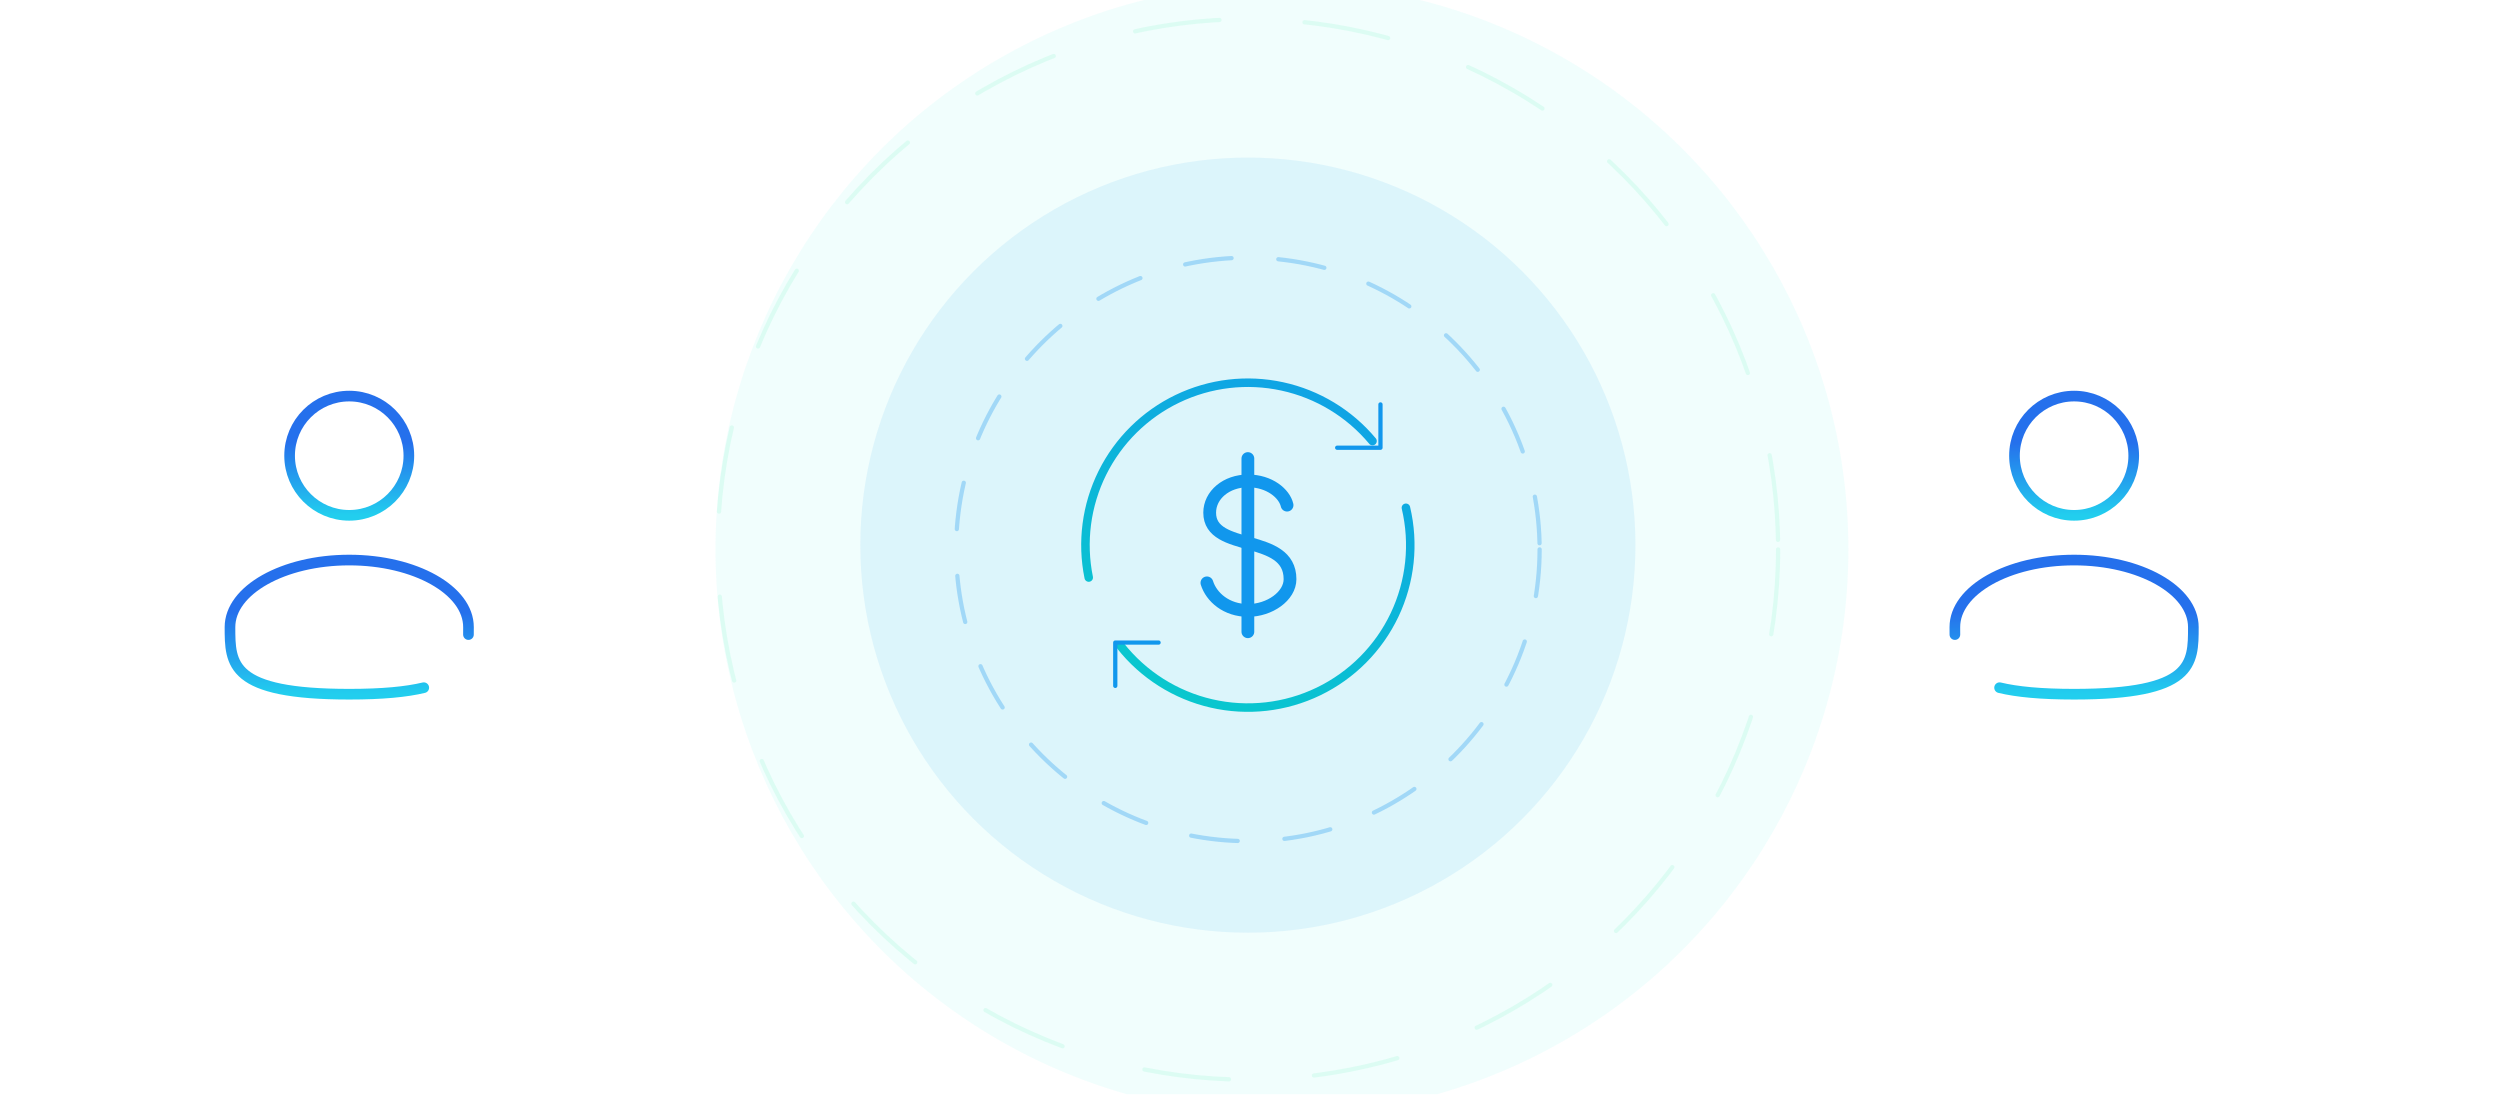 <svg width="587" height="257" viewBox="0 0 587 257" fill="none" xmlns="http://www.w3.org/2000/svg">
<g clip-path="url(#clip0_1378_2)">
<path d="M322.265 103.564C316.827 97.046 309.369 92.528 301.073 90.728C292.777 88.928 284.117 89.948 276.467 93.627C268.816 97.306 262.612 103.433 258.838 111.037C255.064 118.641 253.936 127.287 255.632 135.605M330.108 119.226C332.11 127.673 331.17 136.551 327.441 144.391C323.713 152.231 317.421 158.564 309.606 162.342C301.79 166.121 292.919 167.119 284.459 165.172C275.999 163.224 268.457 158.448 263.08 151.632" stroke="url(#paint0_linear_1378_2)" stroke-width="2" stroke-linecap="round"/>
<path d="M324.135 94.958V105.125H313.969M272.031 150.875H261.865V161.042" stroke="#1292EE" stroke-linecap="round" stroke-linejoin="round"/>
<path d="M293 107.667V148.333" stroke="#1292EE" stroke-width="3" stroke-linecap="round"/>
<path d="M302.201 118.606C301.591 115.912 298.119 112.913 293.03 112.913C287.942 112.913 284.033 116.217 284.033 120.385C284.033 129.86 302.897 124.991 302.897 135.991C302.897 139.961 298.119 143.331 293.036 143.331C287.952 143.331 284.424 140.205 283.382 136.855" stroke="#1292EE" stroke-width="3" stroke-linecap="round" stroke-linejoin="round"/>
<g filter="url(#filter0_f_1378_2)">
<circle cx="293" cy="128" r="91" fill="#1292EE" fill-opacity="0.09"/>
</g>
<g filter="url(#filter1_f_1378_2)">
<circle cx="301" cy="129" r="133" fill="#12EEE7" fill-opacity="0.06"/>
</g>
<circle cx="293" cy="129" r="68.5" stroke="#1292EE" stroke-opacity="0.29" stroke-linecap="round" stroke-dasharray="11 11"/>
<circle cx="293" cy="129" r="124.5" stroke="#12EE9A" stroke-opacity="0.09" stroke-linecap="round" stroke-dasharray="20 20"/>
<path d="M487 121C479.268 121 473 114.732 473 107C473 99.268 479.268 93 487 93C494.732 93 501 99.268 501 107C501 114.732 494.732 121 487 121Z" stroke="url(#paint1_linear_1378_2)" stroke-width="2.5"/>
<path d="M459.007 149C459.002 148.426 459 147.843 459 147.25C459 138.553 471.537 131.5 487 131.5C502.463 131.5 515 138.553 515 147.25C515 155.947 515 163 487 163C479.192 163 473.56 162.45 469.5 161.47" stroke="url(#paint2_linear_1378_2)" stroke-width="2.5" stroke-linecap="round"/>
<path d="M82 121C89.732 121 96 114.732 96 107C96 99.268 89.732 93 82 93C74.268 93 68 99.268 68 107C68 114.732 74.268 121 82 121Z" stroke="url(#paint3_linear_1378_2)" stroke-width="2.5"/>
<path d="M109.993 149C109.998 148.426 110 147.843 110 147.25C110 138.553 97.463 131.5 82 131.5C66.537 131.5 54 138.553 54 147.25C54 155.947 54 163 82 163C89.808 163 95.44 162.45 99.5 161.47" stroke="url(#paint4_linear_1378_2)" stroke-width="2.5" stroke-linecap="round"/>
</g>
<defs>
<filter id="filter0_f_1378_2" x="171" y="6" width="244" height="244" filterUnits="userSpaceOnUse" color-interpolation-filters="sRGB">
<feFlood flood-opacity="0" result="BackgroundImageFix"/>
<feBlend mode="normal" in="SourceGraphic" in2="BackgroundImageFix" result="shape"/>
<feGaussianBlur stdDeviation="15.5" result="effect1_foregroundBlur_1378_2"/>
</filter>
<filter id="filter1_f_1378_2" x="102" y="-70" width="398" height="398" filterUnits="userSpaceOnUse" color-interpolation-filters="sRGB">
<feFlood flood-opacity="0" result="BackgroundImageFix"/>
<feBlend mode="normal" in="SourceGraphic" in2="BackgroundImageFix" result="shape"/>
<feGaussianBlur stdDeviation="33" result="effect1_foregroundBlur_1378_2"/>
</filter>
<linearGradient id="paint0_linear_1378_2" x1="319" y1="66.5" x2="232" y2="242" gradientUnits="userSpaceOnUse">
<stop stop-color="#1292EE"/>
<stop offset="1" stop-color="#00FAAB"/>
</linearGradient>
<linearGradient id="paint1_linear_1378_2" x1="487" y1="93" x2="487" y2="121" gradientUnits="userSpaceOnUse">
<stop offset="0.39" stop-color="#2570EC"/>
<stop offset="1" stop-color="#22CEEE"/>
</linearGradient>
<linearGradient id="paint2_linear_1378_2" x1="487" y1="131.5" x2="487" y2="163" gradientUnits="userSpaceOnUse">
<stop offset="0.39" stop-color="#2570EC"/>
<stop offset="1" stop-color="#22CEEE"/>
</linearGradient>
<linearGradient id="paint3_linear_1378_2" x1="82" y1="93" x2="82" y2="121" gradientUnits="userSpaceOnUse">
<stop offset="0.39" stop-color="#2570EC"/>
<stop offset="1" stop-color="#22CEEE"/>
</linearGradient>
<linearGradient id="paint4_linear_1378_2" x1="82" y1="131.5" x2="82" y2="163" gradientUnits="userSpaceOnUse">
<stop offset="0.39" stop-color="#2570EC"/>
<stop offset="1" stop-color="#22CEEE"/>
</linearGradient>
<clipPath id="clip0_1378_2">
<rect width="587" height="257" fill="white"/>
</clipPath>
</defs>
</svg>
